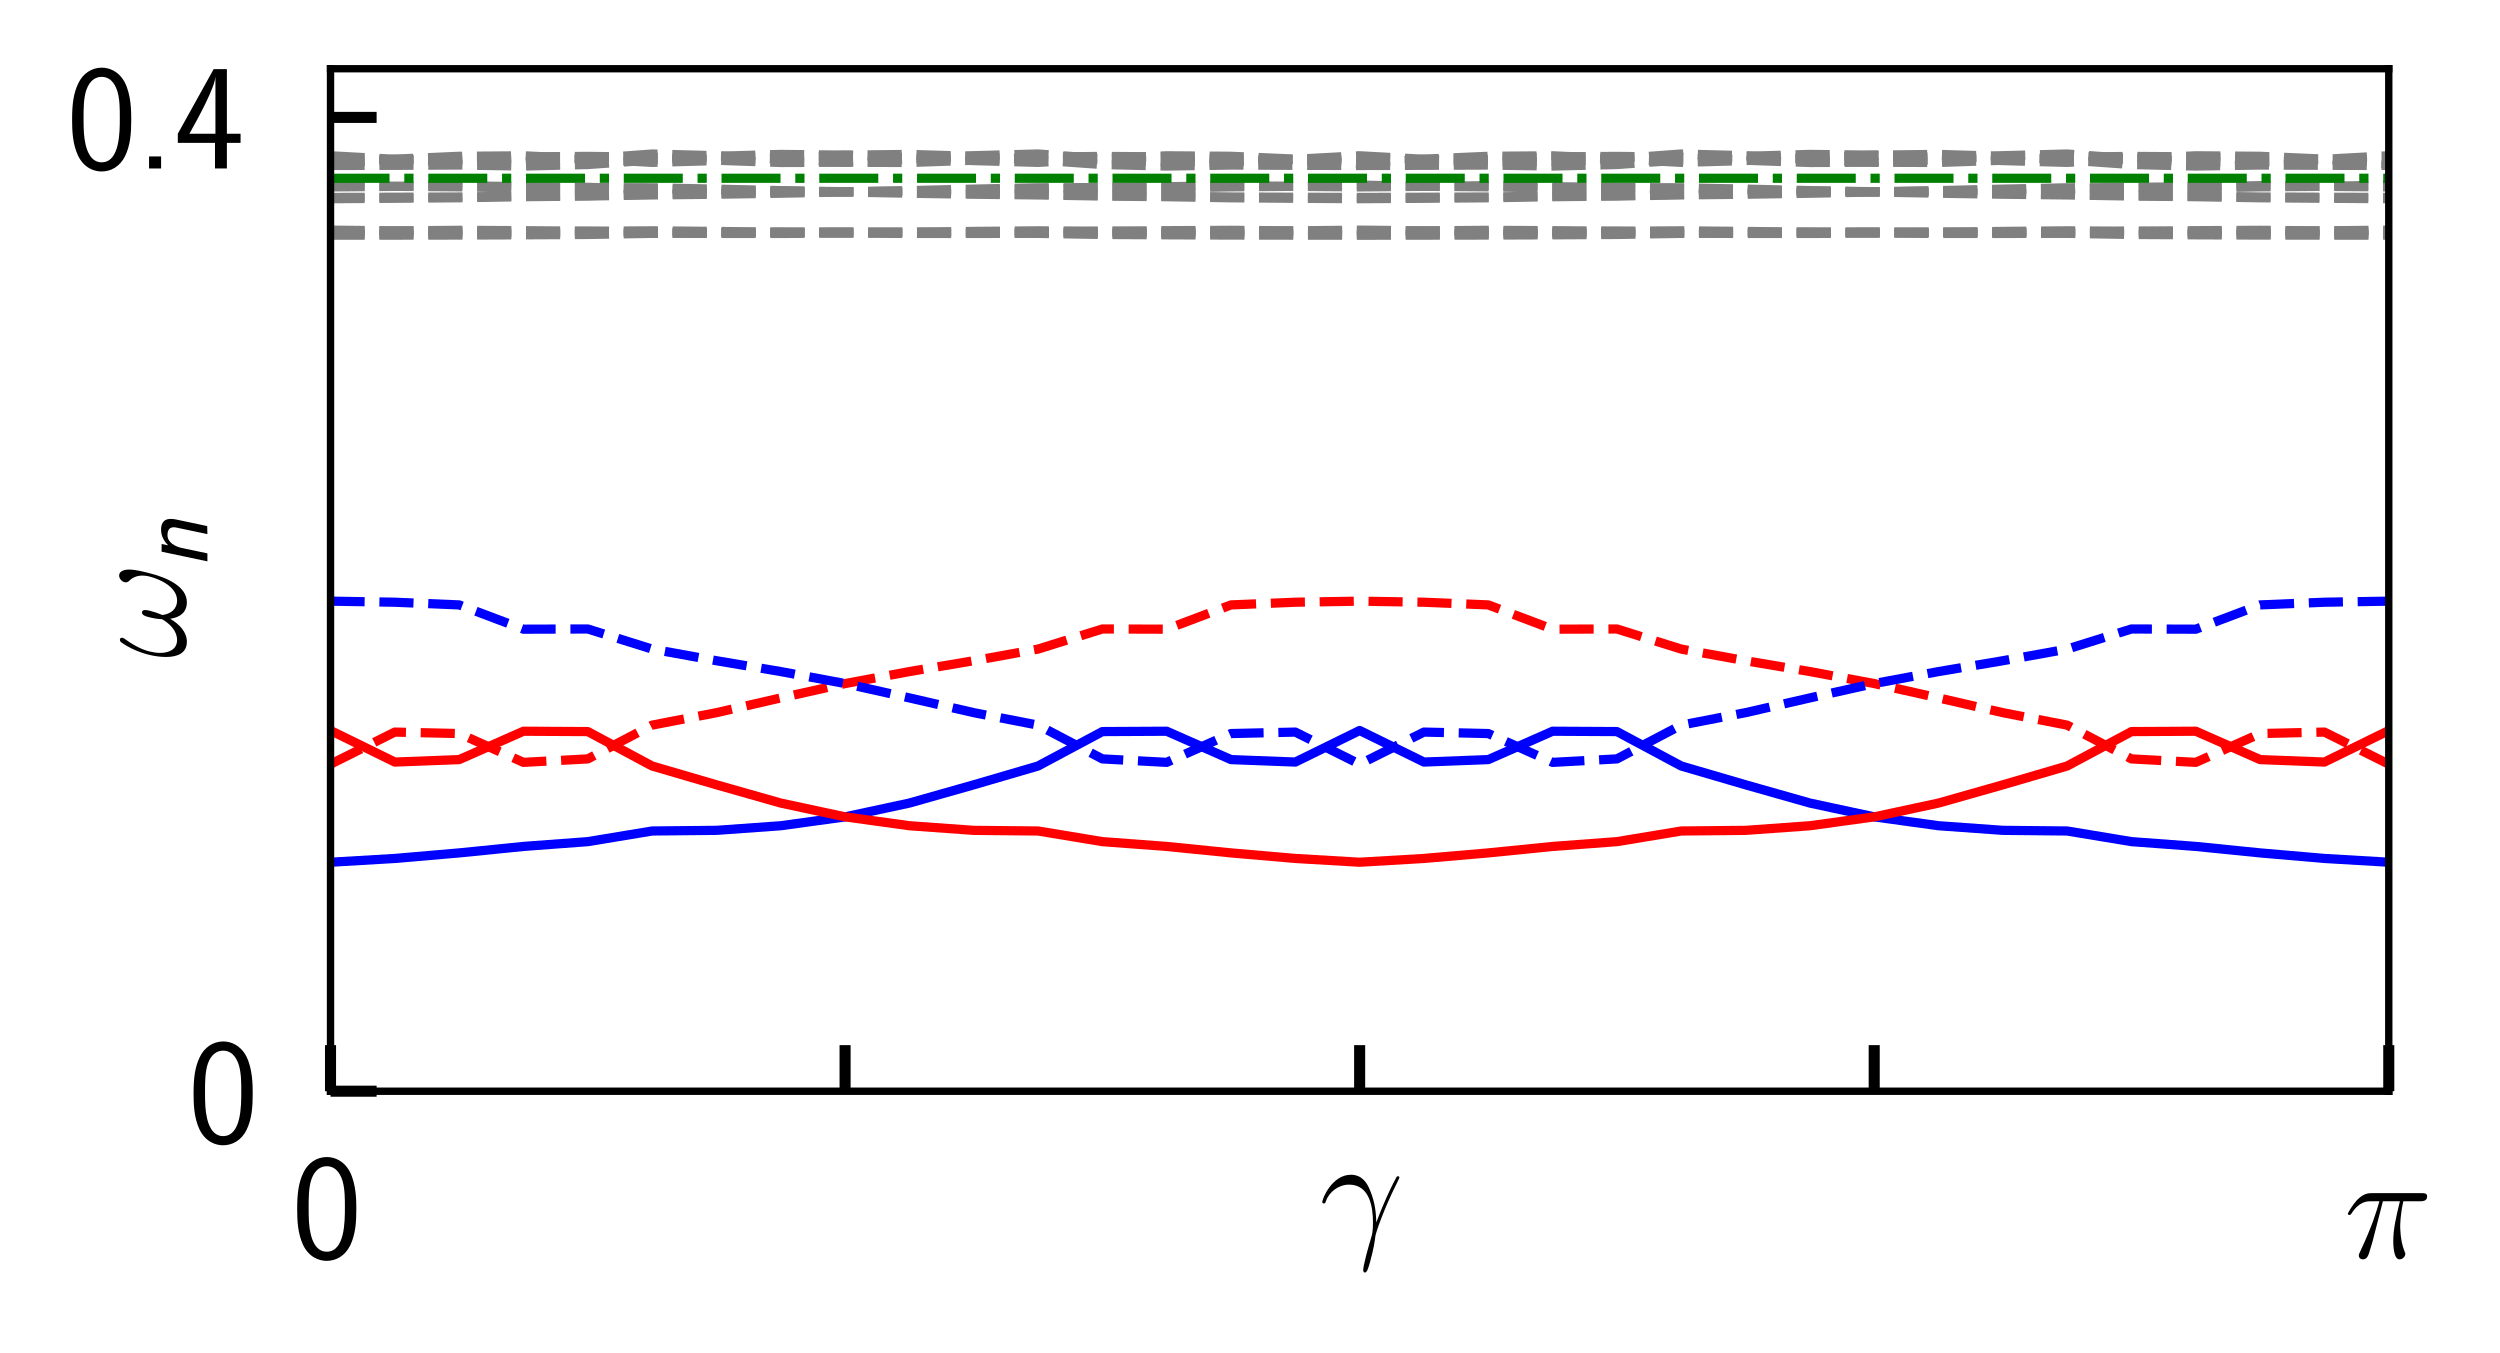 <?xml version="1.0" encoding="utf-8" standalone="no"?>
<!DOCTYPE svg PUBLIC "-//W3C//DTD SVG 1.1//EN"
  "http://www.w3.org/Graphics/SVG/1.1/DTD/svg11.dtd">
<svg xmlns:xlink="http://www.w3.org/1999/xlink" width="135.552pt" height="73.352pt" viewBox="0 0 135.552 73.352" xmlns="http://www.w3.org/2000/svg" version="1.1">
 <defs>
  <style type="text/css">*{stroke-linejoin: round; stroke-linecap: butt}</style>
 </defs>
 <g id="figure_1">
  <g id="patch_1">
   <path d="M 0 73.352 
L 135.552 73.352 
L 135.552 0 
L 0 0 
z
" style="fill: #ffffff"/>
  </g>
  <g id="axes_1">
   <g id="patch_2">
    <path d="M 17.921 59.167 
L 129.521 59.167 
L 129.521 3.727 
L 17.921 3.727 
z
" style="fill: #ffffff"/>
   </g>
   <g id="matplotlib.axis_1">
    <g id="xtick_1">
     <g id="line2d_1">
      <defs>
       <path id="m46b605a393" d="M 0 0 
L 0 -2.5 
" style="stroke: #000000; stroke-width: 0.6"/>
      </defs>
      <g>
       <use xlink:href="#m46b605a393" x="17.921" y="59.167" style="stroke: #000000; stroke-width: 0.6"/>
      </g>
     </g>
     <g id="text_1">
      <!-- 0 -->
      <g transform="translate(15.804 68.202) scale(0.08 -0.08)">
       <defs>
        <path id="LMSans17-Regular-30" d="M 2758 2075 
C 2758 2441 2752 3122 2490 3648 
C 2227 4153 1805 4288 1504 4288 
C 1069 4288 698 4031 506 3622 
C 301 3193 243 2749 243 2075 
C 243 1612 262 1046 493 551 
C 755 6 1197 -128 1498 -128 
C 1894 -128 2278 83 2496 525 
C 2720 988 2758 1496 2758 2075 
z
M 2272 2145 
C 2272 1547 2272 262 1498 262 
C 1011 262 864 821 819 1008 
C 742 1329 730 1637 730 2145 
C 730 2544 730 2994 851 3347 
C 998 3756 1254 3897 1498 3897 
C 1971 3897 2125 3423 2176 3257 
C 2272 2917 2272 2518 2272 2145 
z
" transform="scale(0.016)"/>
       </defs>
       <use xlink:href="#LMSans17-Regular-30" transform="scale(0.996)"/>
      </g>
     </g>
    </g>
    <g id="xtick_2">
     <g id="line2d_2">
      <g>
       <use xlink:href="#m46b605a393" x="45.821" y="59.167" style="stroke: #000000; stroke-width: 0.6"/>
      </g>
     </g>
    </g>
    <g id="xtick_3">
     <g id="line2d_3">
      <g>
       <use xlink:href="#m46b605a393" x="73.721" y="59.167" style="stroke: #000000; stroke-width: 0.6"/>
      </g>
     </g>
    </g>
    <g id="xtick_4">
     <g id="line2d_4">
      <g>
       <use xlink:href="#m46b605a393" x="101.621" y="59.167" style="stroke: #000000; stroke-width: 0.6"/>
      </g>
     </g>
    </g>
    <g id="xtick_5">
     <g id="line2d_5">
      <g>
       <use xlink:href="#m46b605a393" x="129.521" y="59.167" style="stroke: #000000; stroke-width: 0.6"/>
      </g>
     </g>
     <g id="text_2">
      <!-- $\pi$ -->
      <g transform="translate(127.089 68.202) scale(0.08 -0.08)">
       <defs>
        <path id="LMMathItalic12-Regular-19" d="M 3539 2611 
C 3539 2752 3418 2752 3302 2752 
L 1197 2752 
C 1050 2752 832 2752 538 2438 
C 371 2253 166 1914 166 1876 
C 166 1838 198 1825 237 1825 
C 282 1825 288 1844 320 1883 
C 653 2406 986 2406 1146 2406 
L 1510 2406 
C 1370 1927 1210 1372 685 255 
C 634 153 634 140 634 101 
C 634 -33 749 -64 806 -64 
C 992 -64 1043 101 1120 370 
C 1222 695 1222 708 1286 963 
L 1658 2406 
L 2381 2406 
C 2208 1691 2099 1225 2099 714 
C 2099 625 2099 -64 2362 -64 
C 2496 -64 2611 57 2611 165 
C 2611 197 2611 210 2566 306 
C 2394 746 2394 1295 2394 1340 
C 2394 1378 2394 1831 2528 2406 
L 3245 2406 
C 3328 2406 3539 2406 3539 2611 
z
" transform="scale(0.016)"/>
       </defs>
       <use xlink:href="#LMMathItalic12-Regular-19" transform="scale(0.996)"/>
      </g>
     </g>
    </g>
    <g id="text_3">
     <!-- $\gamma$ -->
     <g transform="translate(71.54 67.286) scale(0.08 -0.08)">
      <defs>
       <path id="LMMathItalic12-Regular-d" d="M 3405 2701 
C 3405 2701 3398 2752 3341 2752 
C 3341 2752 3296 2752 3283 2726 
C 3270 2714 3046 2282 2854 1850 
C 2758 1634 2630 1348 2419 789 
C 2406 1100 2394 1589 2150 2161 
C 2022 2479 1805 2816 1338 2816 
C 550 2816 122 1818 122 1653 
C 122 1596 166 1596 186 1596 
C 243 1596 243 1609 275 1691 
C 410 2085 819 2396 1261 2396 
C 2150 2396 2278 1412 2278 783 
C 2278 383 2234 249 2195 122 
C 2074 -271 1862 -1059 1862 -1237 
C 1862 -1287 1882 -1344 1933 -1344 
C 2029 -1344 2086 -1135 2157 -881 
C 2310 -322 2349 -43 2381 211 
C 2400 364 2765 1412 3270 2409 
C 3315 2510 3405 2682 3405 2701 
z
" transform="scale(0.016)"/>
      </defs>
      <use xlink:href="#LMMathItalic12-Regular-d" transform="scale(0.996)"/>
     </g>
    </g>
   </g>
   <g id="matplotlib.axis_2">
    <g id="ytick_1">
     <g id="line2d_6">
      <defs>
       <path id="m7aeca5a96f" d="M 0 0 
L 2.5 0 
" style="stroke: #000000; stroke-width: 0.6"/>
      </defs>
      <g>
       <use xlink:href="#m7aeca5a96f" x="17.921" y="59.167" style="stroke: #000000; stroke-width: 0.6"/>
      </g>
     </g>
     <g id="text_4">
      <!-- 0 -->
      <g transform="translate(10.186 61.935) scale(0.08 -0.08)">
       <use xlink:href="#LMSans17-Regular-30" transform="scale(0.996)"/>
      </g>
     </g>
    </g>
    <g id="ytick_2">
     <g id="line2d_7">
      <g>
       <use xlink:href="#m7aeca5a96f" x="17.921" y="6.367" style="stroke: #000000; stroke-width: 0.6"/>
      </g>
     </g>
     <g id="text_5">
      <!-- 0.4 -->
      <g transform="translate(3.6 9.135) scale(0.08 -0.08)">
       <defs>
        <path id="LMSans17-Regular-2e" d="M 1088 0 
L 1088 512 
L 576 512 
L 576 0 
L 1088 0 
z
" transform="scale(0.016)"/>
        <path id="LMSans17-Regular-34" d="M 2835 1088 
L 2835 1478 
L 2253 1478 
L 2253 4224 
L 1690 4224 
L 166 1478 
L 166 1088 
L 1747 1088 
L 1747 0 
L 2253 0 
L 2253 1088 
L 2835 1088 
z
M 1766 1478 
L 659 1478 
C 1030 2138 1760 3472 1766 3926 
L 1766 1478 
z
" transform="scale(0.016)"/>
       </defs>
       <use xlink:href="#LMSans17-Regular-30" transform="scale(0.996)"/>
       <use xlink:href="#LMSans17-Regular-2e" transform="translate(46.844 0) scale(0.996)"/>
       <use xlink:href="#LMSans17-Regular-34" transform="translate(72.869 0) scale(0.996)"/>
      </g>
     </g>
    </g>
    <g id="text_6">
     <!-- $\omega_n$ -->
     <g transform="translate(10.05 35.72) rotate(-90) scale(0.08 -0.08)">
      <defs>
       <path id="LMMathItalic12-Regular-21" d="M 3642 1533 
C 3712 1807 3795 2133 3795 2394 
C 3795 2548 3763 2682 3680 2765 
C 3642 2797 3590 2816 3539 2816 
C 3469 2816 3398 2784 3341 2726 
C 3283 2669 3251 2599 3251 2535 
C 3251 2484 3270 2433 3309 2394 
C 3462 2254 3539 2050 3539 1820 
C 3539 1737 3526 1647 3507 1558 
C 3360 964 3002 352 2483 352 
C 2112 352 1907 620 1862 977 
C 1939 1156 2003 1347 2048 1533 
C 2061 1590 2074 1654 2074 1711 
C 2074 1788 2048 1845 1971 1845 
C 1856 1845 1805 1692 1773 1558 
C 1722 1367 1690 1175 1683 990 
C 1472 626 1165 352 800 352 
C 416 352 250 671 250 1073 
C 250 1220 275 1373 314 1533 
C 410 1916 627 2279 877 2624 
C 890 2650 896 2669 896 2694 
C 896 2726 883 2758 851 2777 
C 832 2784 806 2784 806 2784 
C 768 2784 730 2765 704 2733 
C 442 2362 275 1960 173 1558 
C 109 1303 77 1047 77 818 
C 77 320 250 -64 723 -64 
C 1133 -64 1459 236 1702 645 
C 1760 230 1971 -64 2406 -64 
C 3066 -64 3450 760 3642 1533 
z
" transform="scale(0.016)"/>
       <path id="LMSans17-Oblique-6e" d="M 2618 12 
L 3014 1881 
C 3098 2284 3117 2816 2394 2816 
C 1984 2816 1670 2604 1446 2387 
L 1530 2783 
L 1062 2783 
L 474 0 
L 960 0 
L 1286 1556 
C 1376 1962 1626 2425 2061 2425 
C 2624 2425 2566 2045 2515 1827 
L 2131 0 
L 2618 12 
z
" transform="scale(0.016)"/>
      </defs>
      <use xlink:href="#LMMathItalic12-Regular-21" transform="scale(0.996)"/>
      <use xlink:href="#LMSans17-Oblique-6e" transform="translate(60.744 -14.944) scale(0.697)"/>
     </g>
    </g>
   </g>
   <g id="line2d_8">
    <path d="M 17.921 71.584 
L 21.408 71.789 
L 24.896 72.09 
L 28.383 72.44 
L 31.871 72.701 
L 35.358 73.278 
L 38.846 73.312 
L 42.333 73.563 
L 45.821 74.044 
L 47.255 74.352 
M 100.186 74.352 
L 101.621 74.044 
L 105.108 73.563 
L 108.596 73.312 
L 112.083 73.278 
L 115.571 72.701 
L 119.058 72.44 
L 122.546 72.09 
L 126.033 71.789 
L 129.521 71.584 
" clip-path="url(#p85c37f3168)" style="fill: none; stroke-dasharray: 1.85,0.8; stroke-dashoffset: 0; stroke: #808080; stroke-width: 0.5"/>
   </g>
   <g id="line2d_9">
    <path d="M 17.921 46.751 
L 21.408 46.546 
L 24.896 46.245 
L 28.383 45.894 
L 31.871 45.634 
L 35.358 45.057 
L 38.846 45.022 
L 42.333 44.772 
L 45.821 44.291 
L 49.308 43.542 
L 52.796 42.553 
L 56.283 41.533 
L 59.771 39.667 
L 63.258 39.648 
L 66.746 41.186 
L 70.233 41.319 
L 73.721 39.608 
L 77.208 41.319 
L 80.696 41.186 
L 84.183 39.648 
L 87.671 39.667 
L 91.158 41.533 
L 94.646 42.553 
L 98.133 43.542 
L 101.621 44.291 
L 105.108 44.772 
L 108.596 45.022 
L 112.083 45.057 
L 115.571 45.634 
L 119.058 45.894 
L 122.546 46.245 
L 126.033 46.546 
L 129.521 46.751 
" clip-path="url(#p85c37f3168)" style="fill: none; stroke: #0000ff; stroke-width: 0.5; stroke-linecap: square"/>
   </g>
   <g id="line2d_10">
    <path d="M 17.921 41.434 
L 21.408 39.694 
L 24.896 39.774 
L 28.383 41.336 
L 31.871 41.148 
L 35.358 39.317 
L 38.846 38.642 
L 42.333 37.841 
L 45.821 37.063 
L 49.308 36.413 
L 52.796 35.825 
L 56.283 35.194 
L 59.771 34.104 
L 63.258 34.115 
L 66.746 32.799 
L 70.233 32.653 
L 73.721 32.595 
L 77.208 32.653 
L 80.696 32.799 
L 84.183 34.115 
L 87.671 34.104 
L 91.158 35.194 
L 94.646 35.825 
L 98.133 36.413 
L 101.621 37.063 
L 105.108 37.841 
L 108.596 38.642 
L 112.083 39.317 
L 115.571 41.148 
L 119.058 41.336 
L 122.546 39.774 
L 126.033 39.694 
L 129.521 41.434 
" clip-path="url(#p85c37f3168)" style="fill: none; stroke-dasharray: 1.85,0.8; stroke-dashoffset: 0; stroke: #ff0000; stroke-width: 0.5"/>
   </g>
   <g id="line2d_11">
    <path clip-path="url(#p85c37f3168)" style="fill: none; stroke-dasharray: 1.85,0.8; stroke-dashoffset: 0; stroke: #808080; stroke-width: 0.5"/>
   </g>
   <g id="line2d_12">
    <path d="M 44.385 74.352 
L 45.821 74.044 
L 49.308 73.562 
L 52.796 73.312 
L 56.283 73.278 
L 59.771 72.7 
L 63.258 72.44 
L 66.746 72.09 
L 70.233 71.789 
L 73.721 71.584 
L 77.208 71.789 
L 80.696 72.09 
L 84.183 72.44 
L 87.671 72.7 
L 91.158 73.278 
L 94.646 73.312 
L 98.133 73.562 
L 101.621 74.044 
L 103.056 74.352 
" clip-path="url(#p85c37f3168)" style="fill: none; stroke-dasharray: 1.85,0.8; stroke-dashoffset: 0; stroke: #808080; stroke-width: 0.5"/>
   </g>
   <g id="line2d_13">
    <path d="M 17.921 39.609 
L 21.408 41.319 
L 24.896 41.186 
L 28.383 39.648 
L 31.871 39.667 
L 35.358 41.533 
L 38.846 42.553 
L 42.333 43.543 
L 45.821 44.291 
L 49.308 44.772 
L 52.796 45.023 
L 56.283 45.057 
L 59.771 45.634 
L 63.258 45.895 
L 66.746 46.245 
L 70.233 46.546 
L 73.721 46.751 
L 77.208 46.546 
L 80.696 46.245 
L 84.183 45.895 
L 87.671 45.634 
L 91.158 45.057 
L 94.646 45.023 
L 98.133 44.772 
L 101.621 44.291 
L 105.108 43.543 
L 108.596 42.553 
L 112.083 41.533 
L 115.571 39.667 
L 119.058 39.648 
L 122.546 41.186 
L 126.033 41.319 
L 129.521 39.609 
" clip-path="url(#p85c37f3168)" style="fill: none; stroke: #ff0000; stroke-width: 0.5; stroke-linecap: square"/>
   </g>
   <g id="line2d_14">
    <path d="M 17.921 32.595 
L 21.408 32.653 
L 24.896 32.799 
L 28.383 34.115 
L 31.871 34.104 
L 35.358 35.194 
L 38.846 35.825 
L 42.333 36.413 
L 45.821 37.062 
L 49.308 37.841 
L 52.796 38.641 
L 56.283 39.317 
L 59.771 41.148 
L 63.258 41.336 
L 66.746 39.774 
L 70.233 39.694 
L 73.721 41.434 
L 77.208 39.694 
L 80.696 39.774 
L 84.183 41.336 
L 87.671 41.148 
L 91.158 39.317 
L 94.646 38.641 
L 98.133 37.841 
L 101.621 37.062 
L 105.108 36.413 
L 108.596 35.825 
L 112.083 35.194 
L 115.571 34.104 
L 119.058 34.115 
L 122.546 32.799 
L 126.033 32.653 
L 129.521 32.595 
" clip-path="url(#p85c37f3168)" style="fill: none; stroke-dasharray: 1.85,0.8; stroke-dashoffset: 0; stroke: #0000ff; stroke-width: 0.5"/>
   </g>
   <g id="line2d_15">
    <path clip-path="url(#p85c37f3168)" style="fill: none; stroke-dasharray: 1.85,0.8; stroke-dashoffset: 0; stroke: #808080; stroke-width: 0.5"/>
   </g>
   <g id="line2d_16">
    <path d="M 17.921 12.754 
L 21.408 12.751 
L 24.896 12.746 
L 28.383 12.732 
L 31.871 12.713 
L 35.358 12.653 
L 38.846 12.615 
L 42.333 12.59 
L 45.821 12.583 
L 49.308 12.591 
L 52.796 12.603 
L 56.283 12.6 
L 59.771 12.536 
L 63.258 12.507 
L 66.746 12.487 
L 70.233 12.518 
L 73.721 12.568 
L 77.208 12.518 
L 80.696 12.487 
L 84.183 12.507 
L 87.671 12.536 
L 91.158 12.6 
L 94.646 12.603 
L 98.133 12.591 
L 101.621 12.583 
L 105.108 12.59 
L 108.596 12.615 
L 112.083 12.653 
L 115.571 12.713 
L 119.058 12.732 
L 122.546 12.746 
L 126.033 12.751 
L 129.521 12.754 
" clip-path="url(#p85c37f3168)" style="fill: none; stroke-dasharray: 1.85,0.8; stroke-dashoffset: 0; stroke: #808080; stroke-width: 0.5"/>
   </g>
   <g id="line2d_17">
    <path d="M 17.921 12.698 
L 21.408 12.694 
L 24.896 12.688 
L 28.383 12.666 
L 31.871 12.655 
L 35.358 12.646 
L 38.846 12.659 
L 42.333 12.66 
L 45.821 12.636 
L 49.308 12.593 
L 52.796 12.547 
L 56.283 12.515 
L 59.771 12.538 
L 63.258 12.57 
L 66.746 12.549 
L 70.233 12.516 
L 73.721 12.477 
L 77.208 12.516 
L 80.696 12.549 
L 84.183 12.57 
L 87.671 12.538 
L 91.158 12.515 
L 94.646 12.547 
L 98.133 12.593 
L 101.621 12.636 
L 105.108 12.66 
L 108.596 12.659 
L 112.083 12.646 
L 115.571 12.655 
L 119.058 12.666 
L 122.546 12.688 
L 126.033 12.694 
L 129.521 12.698 
" clip-path="url(#p85c37f3168)" style="fill: none; stroke-dasharray: 1.85,0.8; stroke-dashoffset: 0; stroke: #808080; stroke-width: 0.5"/>
   </g>
   <g id="line2d_18">
    <path d="M 17.921 12.568 
L 21.408 12.518 
L 24.896 12.487 
L 28.383 12.507 
L 31.871 12.536 
L 35.358 12.6 
L 38.846 12.603 
L 42.333 12.591 
L 45.821 12.583 
L 49.308 12.59 
L 52.796 12.615 
L 56.283 12.654 
L 59.771 12.713 
L 63.258 12.732 
L 66.746 12.746 
L 70.233 12.751 
L 73.721 12.755 
L 77.208 12.751 
L 80.696 12.746 
L 84.183 12.732 
L 87.671 12.713 
L 91.158 12.654 
L 94.646 12.615 
L 98.133 12.59 
L 101.621 12.583 
L 105.108 12.591 
L 108.596 12.603 
L 112.083 12.6 
L 115.571 12.536 
L 119.058 12.507 
L 122.546 12.487 
L 126.033 12.518 
L 129.521 12.568 
" clip-path="url(#p85c37f3168)" style="fill: none; stroke-dasharray: 1.85,0.8; stroke-dashoffset: 0; stroke: #808080; stroke-width: 0.5"/>
   </g>
   <g id="line2d_19">
    <path d="M 17.921 12.477 
L 21.408 12.516 
L 24.896 12.549 
L 28.383 12.57 
L 31.871 12.538 
L 35.358 12.515 
L 38.846 12.547 
L 42.333 12.593 
L 45.821 12.637 
L 49.308 12.66 
L 52.796 12.66 
L 56.283 12.647 
L 59.771 12.655 
L 63.258 12.667 
L 66.746 12.689 
L 70.233 12.694 
L 73.721 12.699 
L 77.208 12.694 
L 80.696 12.689 
L 84.183 12.667 
L 87.671 12.655 
L 91.158 12.647 
L 94.646 12.66 
L 98.133 12.66 
L 101.621 12.637 
L 105.108 12.593 
L 108.596 12.547 
L 112.083 12.515 
L 115.571 12.538 
L 119.058 12.57 
L 122.546 12.549 
L 126.033 12.516 
L 129.521 12.477 
" clip-path="url(#p85c37f3168)" style="fill: none; stroke-dasharray: 1.85,0.8; stroke-dashoffset: 0; stroke: #808080; stroke-width: 0.5"/>
   </g>
   <g id="line2d_20">
    <path d="M 17.921 10.704 
L 21.408 10.693 
L 24.896 10.68 
L 28.383 10.633 
L 31.871 10.607 
L 35.358 10.532 
L 38.846 10.481 
L 42.333 10.433 
L 45.821 10.392 
L 49.308 10.353 
L 52.796 10.311 
L 56.283 10.256 
L 59.771 10.157 
L 63.258 10.124 
L 66.746 10.067 
L 70.233 10.105 
L 73.721 10.135 
L 77.208 10.105 
L 80.696 10.067 
L 84.183 10.124 
L 87.671 10.157 
L 91.158 10.256 
L 94.646 10.311 
L 98.133 10.353 
L 101.621 10.392 
L 105.108 10.433 
L 108.596 10.481 
L 112.083 10.532 
L 115.571 10.607 
L 119.058 10.633 
L 122.546 10.68 
L 126.033 10.693 
L 129.521 10.704 
" clip-path="url(#p85c37f3168)" style="fill: none; stroke-dasharray: 1.85,0.8; stroke-dashoffset: 0; stroke: #808080; stroke-width: 0.5"/>
   </g>
   <g id="line2d_21">
    <path d="M 17.921 10.774 
L 21.408 10.751 
L 24.896 10.724 
L 28.383 10.666 
L 31.871 10.63 
L 35.358 10.57 
L 38.846 10.532 
L 42.333 10.477 
L 45.821 10.41 
L 49.308 10.335 
L 52.796 10.253 
L 56.283 10.182 
L 59.771 10.174 
L 63.258 10.195 
L 66.746 10.131 
L 70.233 10.103 
L 73.721 10.037 
L 77.208 10.103 
L 80.696 10.131 
L 84.183 10.195 
L 87.671 10.174 
L 91.158 10.182 
L 94.646 10.253 
L 98.133 10.335 
L 101.621 10.41 
L 105.108 10.477 
L 108.596 10.532 
L 112.083 10.57 
L 115.571 10.63 
L 119.058 10.666 
L 122.546 10.724 
L 126.033 10.751 
L 129.521 10.774 
" clip-path="url(#p85c37f3168)" style="fill: none; stroke-dasharray: 1.85,0.8; stroke-dashoffset: 0; stroke: #808080; stroke-width: 0.5"/>
   </g>
   <g id="line2d_22">
    <path d="M 17.921 10.135 
L 21.408 10.106 
L 24.896 10.067 
L 28.383 10.124 
L 31.871 10.157 
L 35.358 10.256 
L 38.846 10.311 
L 42.333 10.354 
L 45.821 10.392 
L 49.308 10.434 
L 52.796 10.481 
L 56.283 10.533 
L 59.771 10.607 
L 63.258 10.633 
L 66.746 10.68 
L 70.233 10.694 
L 73.721 10.705 
L 77.208 10.694 
L 80.696 10.68 
L 84.183 10.633 
L 87.671 10.607 
L 91.158 10.533 
L 94.646 10.481 
L 98.133 10.434 
L 101.621 10.392 
L 105.108 10.354 
L 108.596 10.311 
L 112.083 10.256 
L 115.571 10.157 
L 119.058 10.124 
L 122.546 10.067 
L 126.033 10.106 
L 129.521 10.135 
" clip-path="url(#p85c37f3168)" style="fill: none; stroke-dasharray: 1.85,0.8; stroke-dashoffset: 0; stroke: #808080; stroke-width: 0.5"/>
   </g>
   <g id="line2d_23">
    <path d="M 17.921 10.037 
L 21.408 10.104 
L 24.896 10.131 
L 28.383 10.195 
L 31.871 10.174 
L 35.358 10.182 
L 38.846 10.254 
L 42.333 10.335 
L 45.821 10.411 
L 49.308 10.478 
L 52.796 10.532 
L 56.283 10.57 
L 59.771 10.63 
L 63.258 10.666 
L 66.746 10.725 
L 70.233 10.752 
L 73.721 10.774 
L 77.208 10.752 
L 80.696 10.725 
L 84.183 10.666 
L 87.671 10.63 
L 91.158 10.57 
L 94.646 10.532 
L 98.133 10.478 
L 101.621 10.411 
L 105.108 10.335 
L 108.596 10.254 
L 112.083 10.182 
L 115.571 10.174 
L 119.058 10.195 
L 122.546 10.131 
L 126.033 10.104 
L 129.521 10.037 
" clip-path="url(#p85c37f3168)" style="fill: none; stroke-dasharray: 1.85,0.8; stroke-dashoffset: 0; stroke: #808080; stroke-width: 0.5"/>
   </g>
   <g id="line2d_24">
    <path clip-path="url(#p85c37f3168)" style="fill: none; stroke-dasharray: 1.85,0.8; stroke-dashoffset: 0; stroke: #808080; stroke-width: 0.5"/>
   </g>
   <g id="line2d_25">
    <path clip-path="url(#p85c37f3168)" style="fill: none; stroke-dasharray: 1.85,0.8; stroke-dashoffset: 0; stroke: #808080; stroke-width: 0.5"/>
   </g>
   <g id="line2d_26">
    <path clip-path="url(#p85c37f3168)" style="fill: none; stroke-dasharray: 1.85,0.8; stroke-dashoffset: 0; stroke: #808080; stroke-width: 0.5"/>
   </g>
   <g id="line2d_27">
    <path clip-path="url(#p85c37f3168)" style="fill: none; stroke-dasharray: 1.85,0.8; stroke-dashoffset: 0; stroke: #808080; stroke-width: 0.5"/>
   </g>
   <g id="line2d_28">
    <path d="M 17.921 8.973 
L 21.408 8.964 
L 24.896 8.949 
L 28.383 9.004 
L 31.871 8.921 
L 35.358 8.675 
L 38.846 8.475 
L 42.333 8.372 
L 45.821 8.411 
L 49.308 8.547 
L 52.796 8.708 
L 56.283 8.805 
L 59.771 8.608 
L 63.258 8.447 
L 66.746 8.473 
L 70.233 8.627 
L 73.721 8.885 
L 77.208 8.627 
L 80.696 8.473 
L 84.183 8.447 
L 87.671 8.608 
L 91.158 8.805 
L 94.646 8.708 
L 98.133 8.547 
L 101.621 8.411 
L 105.108 8.372 
L 108.596 8.475 
L 112.083 8.675 
L 115.571 8.921 
L 119.058 9.004 
L 122.546 8.949 
L 126.033 8.964 
L 129.521 8.973 
" clip-path="url(#p85c37f3168)" style="fill: none; stroke-dasharray: 1.85,0.8; stroke-dashoffset: 0; stroke: #808080; stroke-width: 0.5"/>
   </g>
   <g id="line2d_29">
    <path d="M 17.921 8.885 
L 21.408 8.627 
L 24.896 8.474 
L 28.383 8.447 
L 31.871 8.609 
L 35.358 8.805 
L 38.846 8.708 
L 42.333 8.548 
L 45.821 8.412 
L 49.308 8.372 
L 52.796 8.476 
L 56.283 8.675 
L 59.771 8.921 
L 63.258 9.004 
L 66.746 8.95 
L 70.233 8.964 
L 73.721 8.974 
L 77.208 8.964 
L 80.696 8.95 
L 84.183 9.004 
L 87.671 8.921 
L 91.158 8.675 
L 94.646 8.476 
L 98.133 8.372 
L 101.621 8.412 
L 105.108 8.548 
L 108.596 8.708 
L 112.083 8.805 
L 115.571 8.609 
L 119.058 8.447 
L 122.546 8.474 
L 126.033 8.627 
L 129.521 8.885 
" clip-path="url(#p85c37f3168)" style="fill: none; stroke-dasharray: 1.85,0.8; stroke-dashoffset: 0; stroke: #808080; stroke-width: 0.5"/>
   </g>
   <g id="line2d_30">
    <path d="M 17.921 8.682 
L 21.408 8.667 
L 24.896 8.648 
L 28.383 8.505 
L 31.871 8.479 
L 35.358 8.522 
L 38.846 8.688 
L 42.333 8.811 
L 45.821 8.798 
L 49.308 8.643 
L 52.796 8.442 
L 56.283 8.349 
L 59.771 8.608 
L 63.258 8.778 
L 66.746 8.793 
L 70.233 8.636 
L 73.721 8.446 
L 77.208 8.636 
L 80.696 8.793 
L 84.183 8.778 
L 87.671 8.608 
L 91.158 8.349 
L 94.646 8.442 
L 98.133 8.643 
L 101.621 8.798 
L 105.108 8.811 
L 108.596 8.688 
L 112.083 8.522 
L 115.571 8.479 
L 119.058 8.505 
L 122.546 8.648 
L 126.033 8.667 
L 129.521 8.682 
" clip-path="url(#p85c37f3168)" style="fill: none; stroke-dasharray: 1.85,0.8; stroke-dashoffset: 0; stroke: #808080; stroke-width: 0.5"/>
   </g>
   <g id="line2d_31">
    <path d="M 17.921 8.446 
L 21.408 8.636 
L 24.896 8.794 
L 28.383 8.778 
L 31.871 8.609 
L 35.358 8.35 
L 38.846 8.442 
L 42.333 8.643 
L 45.821 8.798 
L 49.308 8.811 
L 52.796 8.689 
L 56.283 8.522 
L 59.771 8.479 
L 63.258 8.505 
L 66.746 8.648 
L 70.233 8.667 
L 73.721 8.683 
L 77.208 8.667 
L 80.696 8.648 
L 84.183 8.505 
L 87.671 8.479 
L 91.158 8.522 
L 94.646 8.689 
L 98.133 8.811 
L 101.621 8.798 
L 105.108 8.643 
L 108.596 8.442 
L 112.083 8.35 
L 115.571 8.609 
L 119.058 8.778 
L 122.546 8.794 
L 126.033 8.636 
L 129.521 8.446 
" clip-path="url(#p85c37f3168)" style="fill: none; stroke-dasharray: 1.85,0.8; stroke-dashoffset: 0; stroke: #808080; stroke-width: 0.5"/>
   </g>
   <g id="line2d_32">
    <path clip-path="url(#p85c37f3168)" style="fill: none; stroke-dasharray: 1.85,0.8; stroke-dashoffset: 0; stroke: #808080; stroke-width: 0.5"/>
   </g>
   <g id="line2d_33">
    <path clip-path="url(#p85c37f3168)" style="fill: none; stroke-dasharray: 1.85,0.8; stroke-dashoffset: 0; stroke: #808080; stroke-width: 0.5"/>
   </g>
   <g id="line2d_34">
    <path clip-path="url(#p85c37f3168)" style="fill: none; stroke-dasharray: 1.85,0.8; stroke-dashoffset: 0; stroke: #808080; stroke-width: 0.5"/>
   </g>
   <g id="line2d_35">
    <path clip-path="url(#p85c37f3168)" style="fill: none; stroke-dasharray: 1.85,0.8; stroke-dashoffset: 0; stroke: #808080; stroke-width: 0.5"/>
   </g>
   <g id="line2d_36">
    <path clip-path="url(#p85c37f3168)" style="fill: none; stroke-dasharray: 1.85,0.8; stroke-dashoffset: 0; stroke: #808080; stroke-width: 0.5"/>
   </g>
   <g id="line2d_37">
    <path clip-path="url(#p85c37f3168)" style="fill: none; stroke-dasharray: 1.85,0.8; stroke-dashoffset: 0; stroke: #808080; stroke-width: 0.5"/>
   </g>
   <g id="line2d_38">
    <path clip-path="url(#p85c37f3168)" style="fill: none; stroke-dasharray: 1.85,0.8; stroke-dashoffset: 0; stroke: #808080; stroke-width: 0.5"/>
   </g>
   <g id="line2d_39">
    <path clip-path="url(#p85c37f3168)" style="fill: none; stroke-dasharray: 1.85,0.8; stroke-dashoffset: 0; stroke: #808080; stroke-width: 0.5"/>
   </g>
   <g id="line2d_40">
    <path d="M 17.921 2.931 
L 21.408 2.927 
L 24.896 2.914 
L 28.383 2.953 
L 31.871 2.926 
L 35.358 2.904 
L 38.846 2.907 
L 42.333 2.922 
L 45.821 2.94 
L 49.308 2.94 
L 52.796 2.906 
L 56.283 2.868 
L 59.771 2.853 
L 63.258 2.851 
L 66.746 2.87 
L 70.233 2.871 
L 73.721 2.873 
L 77.208 2.871 
L 80.696 2.87 
L 84.183 2.851 
L 87.671 2.853 
L 91.158 2.868 
L 94.646 2.906 
L 98.133 2.94 
L 101.621 2.94 
L 105.108 2.922 
L 108.596 2.907 
L 112.083 2.904 
L 115.571 2.926 
L 119.058 2.953 
L 122.546 2.914 
L 126.033 2.927 
L 129.521 2.931 
" clip-path="url(#p85c37f3168)" style="fill: none; stroke-dasharray: 1.85,0.8; stroke-dashoffset: 0; stroke: #808080; stroke-width: 0.5"/>
   </g>
   <g id="line2d_41">
    <path d="M 17.921 2.911 
L 21.408 2.941 
L 24.896 2.959 
L 28.383 2.91 
L 31.871 2.924 
L 35.358 2.926 
L 38.846 2.916 
L 42.333 2.915 
L 45.821 2.903 
L 49.308 2.898 
L 52.796 2.912 
L 56.283 2.918 
L 59.771 2.9 
L 63.258 2.897 
L 66.746 2.883 
L 70.233 2.883 
L 73.721 2.882 
L 77.208 2.883 
L 80.696 2.883 
L 84.183 2.897 
L 87.671 2.9 
L 91.158 2.918 
L 94.646 2.912 
L 98.133 2.898 
L 101.621 2.903 
L 105.108 2.915 
L 108.596 2.916 
L 112.083 2.926 
L 115.571 2.924 
L 119.058 2.91 
L 122.546 2.959 
L 126.033 2.941 
L 129.521 2.911 
" clip-path="url(#p85c37f3168)" style="fill: none; stroke-dasharray: 1.85,0.8; stroke-dashoffset: 0; stroke: #808080; stroke-width: 0.5"/>
   </g>
   <g id="line2d_42">
    <path d="M 17.921 2.882 
L 21.408 2.882 
L 24.896 2.882 
L 28.383 2.897 
L 31.871 2.9 
L 35.358 2.917 
L 38.846 2.912 
L 42.333 2.898 
L 45.821 2.903 
L 49.308 2.914 
L 52.796 2.916 
L 56.283 2.926 
L 59.771 2.924 
L 63.258 2.91 
L 66.746 2.959 
L 70.233 2.941 
L 73.721 2.911 
L 77.208 2.941 
L 80.696 2.959 
L 84.183 2.91 
L 87.671 2.924 
L 91.158 2.926 
L 94.646 2.916 
L 98.133 2.914 
L 101.621 2.903 
L 105.108 2.898 
L 108.596 2.912 
L 112.083 2.917 
L 115.571 2.9 
L 119.058 2.897 
L 122.546 2.882 
L 126.033 2.882 
L 129.521 2.882 
" clip-path="url(#p85c37f3168)" style="fill: none; stroke-dasharray: 1.85,0.8; stroke-dashoffset: 0; stroke: #808080; stroke-width: 0.5"/>
   </g>
   <g id="line2d_43">
    <path d="M 17.921 2.873 
L 21.408 2.871 
L 24.896 2.869 
L 28.383 2.85 
L 31.871 2.853 
L 35.358 2.868 
L 38.846 2.906 
L 42.333 2.94 
L 45.821 2.94 
L 49.308 2.922 
L 52.796 2.907 
L 56.283 2.903 
L 59.771 2.926 
L 63.258 2.953 
L 66.746 2.914 
L 70.233 2.927 
L 73.721 2.931 
L 77.208 2.927 
L 80.696 2.914 
L 84.183 2.953 
L 87.671 2.926 
L 91.158 2.903 
L 94.646 2.907 
L 98.133 2.922 
L 101.621 2.94 
L 105.108 2.94 
L 108.596 2.906 
L 112.083 2.868 
L 115.571 2.853 
L 119.058 2.85 
L 122.546 2.869 
L 126.033 2.871 
L 129.521 2.873 
" clip-path="url(#p85c37f3168)" style="fill: none; stroke-dasharray: 1.85,0.8; stroke-dashoffset: 0; stroke: #808080; stroke-width: 0.5"/>
   </g>
   <g id="line2d_44">
    <path d="M 17.921 2.345 
L 21.408 2.361 
L 24.896 2.379 
L 28.383 2.406 
L 31.871 2.442 
L 35.358 2.48 
L 38.846 2.492 
L 42.333 2.507 
L 45.821 2.511 
L 49.308 2.519 
L 52.796 2.569 
L 56.283 2.608 
L 59.771 2.652 
L 63.258 2.667 
L 66.746 2.632 
L 70.233 2.612 
L 73.721 2.593 
L 77.208 2.612 
L 80.696 2.632 
L 84.183 2.667 
L 87.671 2.652 
L 91.158 2.608 
L 94.646 2.569 
L 98.133 2.519 
L 101.621 2.511 
L 105.108 2.507 
L 108.596 2.492 
L 112.083 2.48 
L 115.571 2.442 
L 119.058 2.406 
L 122.546 2.379 
L 126.033 2.361 
L 129.521 2.345 
" clip-path="url(#p85c37f3168)" style="fill: none; stroke-dasharray: 1.85,0.8; stroke-dashoffset: 0; stroke: #808080; stroke-width: 0.5"/>
   </g>
   <g id="line2d_45">
    <path d="M 17.921 2.632 
L 21.408 2.579 
L 24.896 2.547 
L 28.383 2.528 
L 31.871 2.547 
L 35.358 2.626 
L 38.846 2.639 
L 42.333 2.62 
L 45.821 2.597 
L 49.308 2.567 
L 52.796 2.537 
L 56.283 2.53 
L 59.771 2.536 
L 63.258 2.547 
L 66.746 2.558 
L 70.233 2.567 
L 73.721 2.576 
L 77.208 2.567 
L 80.696 2.558 
L 84.183 2.547 
L 87.671 2.536 
L 91.158 2.53 
L 94.646 2.537 
L 98.133 2.567 
L 101.621 2.597 
L 105.108 2.62 
L 108.596 2.639 
L 112.083 2.626 
L 115.571 2.547 
L 119.058 2.528 
L 122.546 2.547 
L 126.033 2.579 
L 129.521 2.632 
" clip-path="url(#p85c37f3168)" style="fill: none; stroke-dasharray: 1.85,0.8; stroke-dashoffset: 0; stroke: #808080; stroke-width: 0.5"/>
   </g>
   <g id="line2d_46">
    <path d="M 17.921 2.604 
L 21.408 2.601 
L 24.896 2.598 
L 28.383 2.568 
L 31.871 2.571 
L 35.358 2.564 
L 38.846 2.524 
L 42.333 2.474 
L 45.821 2.466 
L 49.308 2.495 
L 52.796 2.499 
L 56.283 2.492 
L 59.771 2.487 
L 63.258 2.498 
L 66.746 2.501 
L 70.233 2.496 
L 73.721 2.493 
L 77.208 2.496 
L 80.696 2.501 
L 84.183 2.498 
L 87.671 2.487 
L 91.158 2.492 
L 94.646 2.499 
L 98.133 2.495 
L 101.621 2.466 
L 105.108 2.474 
L 108.596 2.524 
L 112.083 2.564 
L 115.571 2.571 
L 119.058 2.568 
L 122.546 2.598 
L 126.033 2.601 
L 129.521 2.604 
" clip-path="url(#p85c37f3168)" style="fill: none; stroke-dasharray: 1.85,0.8; stroke-dashoffset: 0; stroke: #808080; stroke-width: 0.5"/>
   </g>
   <g id="line2d_47">
    <path d="M 17.921 2.593 
L 21.408 2.612 
L 24.896 2.632 
L 28.383 2.667 
L 31.871 2.652 
L 35.358 2.609 
L 38.846 2.569 
L 42.333 2.519 
L 45.821 2.511 
L 49.308 2.508 
L 52.796 2.493 
L 56.283 2.48 
L 59.771 2.442 
L 63.258 2.407 
L 66.746 2.38 
L 70.233 2.362 
L 73.721 2.345 
L 77.208 2.362 
L 80.696 2.38 
L 84.183 2.407 
L 87.671 2.442 
L 91.158 2.48 
L 94.646 2.493 
L 98.133 2.508 
L 101.621 2.511 
L 105.108 2.519 
L 108.596 2.569 
L 112.083 2.609 
L 115.571 2.652 
L 119.058 2.667 
L 122.546 2.632 
L 126.033 2.612 
L 129.521 2.593 
" clip-path="url(#p85c37f3168)" style="fill: none; stroke-dasharray: 1.85,0.8; stroke-dashoffset: 0; stroke: #808080; stroke-width: 0.5"/>
   </g>
   <g id="line2d_48">
    <path d="M 17.921 2.576 
L 21.408 2.567 
L 24.896 2.557 
L 28.383 2.546 
L 31.871 2.536 
L 35.358 2.529 
L 38.846 2.537 
L 42.333 2.567 
L 45.821 2.596 
L 49.308 2.62 
L 52.796 2.639 
L 56.283 2.625 
L 59.771 2.547 
L 63.258 2.528 
L 66.746 2.546 
L 70.233 2.578 
L 73.721 2.632 
L 77.208 2.578 
L 80.696 2.546 
L 84.183 2.528 
L 87.671 2.547 
L 91.158 2.625 
L 94.646 2.639 
L 98.133 2.62 
L 101.621 2.596 
L 105.108 2.567 
L 108.596 2.537 
L 112.083 2.529 
L 115.571 2.536 
L 119.058 2.546 
L 122.546 2.557 
L 126.033 2.567 
L 129.521 2.576 
" clip-path="url(#p85c37f3168)" style="fill: none; stroke-dasharray: 1.85,0.8; stroke-dashoffset: 0; stroke: #808080; stroke-width: 0.5"/>
   </g>
   <g id="line2d_49">
    <path d="M 17.921 2.498 
L 21.408 2.491 
L 24.896 2.487 
L 28.383 2.484 
L 31.871 2.482 
L 35.358 2.495 
L 38.846 2.494 
L 42.333 2.487 
L 45.821 2.491 
L 49.308 2.5 
L 52.796 2.479 
L 56.283 2.412 
L 59.771 2.308 
L 63.258 2.304 
L 66.746 2.19 
L 70.233 2.172 
L 73.721 2.143 
L 77.208 2.172 
L 80.696 2.19 
L 84.183 2.304 
L 87.671 2.308 
L 91.158 2.412 
L 94.646 2.479 
L 98.133 2.5 
L 101.621 2.491 
L 105.108 2.487 
L 108.596 2.494 
L 112.083 2.495 
L 115.571 2.482 
L 119.058 2.484 
L 122.546 2.487 
L 126.033 2.491 
L 129.521 2.498 
" clip-path="url(#p85c37f3168)" style="fill: none; stroke-dasharray: 1.85,0.8; stroke-dashoffset: 0; stroke: #808080; stroke-width: 0.5"/>
   </g>
   <g id="line2d_50">
    <path d="M 17.921 2.493 
L 21.408 2.496 
L 24.896 2.501 
L 28.383 2.498 
L 31.871 2.487 
L 35.358 2.492 
L 38.846 2.499 
L 42.333 2.495 
L 45.821 2.466 
L 49.308 2.474 
L 52.796 2.524 
L 56.283 2.564 
L 59.771 2.571 
L 63.258 2.569 
L 66.746 2.598 
L 70.233 2.601 
L 73.721 2.605 
L 77.208 2.601 
L 80.696 2.598 
L 84.183 2.569 
L 87.671 2.571 
L 91.158 2.564 
L 94.646 2.524 
L 98.133 2.474 
L 101.621 2.466 
L 105.108 2.495 
L 108.596 2.499 
L 112.083 2.492 
L 115.571 2.487 
L 119.058 2.498 
L 122.546 2.501 
L 126.033 2.496 
L 129.521 2.493 
" clip-path="url(#p85c37f3168)" style="fill: none; stroke-dasharray: 1.85,0.8; stroke-dashoffset: 0; stroke: #808080; stroke-width: 0.5"/>
   </g>
   <g id="line2d_51">
    <path d="M 17.921 2.143 
L 21.408 2.171 
L 24.896 2.19 
L 28.383 2.304 
L 31.871 2.307 
L 35.358 2.412 
L 38.846 2.479 
L 42.333 2.5 
L 45.821 2.491 
L 49.308 2.487 
L 52.796 2.494 
L 56.283 2.494 
L 59.771 2.482 
L 63.258 2.484 
L 66.746 2.487 
L 70.233 2.491 
L 73.721 2.498 
L 77.208 2.491 
L 80.696 2.487 
L 84.183 2.484 
L 87.671 2.482 
L 91.158 2.494 
L 94.646 2.494 
L 98.133 2.487 
L 101.621 2.491 
L 105.108 2.5 
L 108.596 2.479 
L 112.083 2.412 
L 115.571 2.307 
L 119.058 2.304 
L 122.546 2.19 
L 126.033 2.171 
L 129.521 2.143 
" clip-path="url(#p85c37f3168)" style="fill: none; stroke-dasharray: 1.85,0.8; stroke-dashoffset: 0; stroke: #808080; stroke-width: 0.5"/>
   </g>
   <g id="line2d_52">
    <path d="M 17.921 2.07 
L 21.408 2.058 
L 24.896 2.044 
L 28.383 1.977 
L 31.871 1.944 
L 35.358 1.829 
L 38.846 1.788 
L 42.333 1.796 
L 45.821 1.794 
M 105.108 1.796 
L 108.596 1.788 
L 112.083 1.829 
L 115.571 1.944 
L 119.058 1.977 
L 122.546 2.044 
L 126.033 2.058 
L 129.521 2.07 
" clip-path="url(#p85c37f3168)" style="fill: none; stroke-dasharray: 1.85,0.8; stroke-dashoffset: 0; stroke: #808080; stroke-width: 0.5"/>
   </g>
   <g id="line2d_53">
    <path d="M 17.921 2.07 
L 21.408 2.019 
L 24.896 1.977 
L 28.383 2.013 
L 31.871 1.976 
L 35.358 1.925 
L 38.846 1.88 
L 42.333 1.817 
M 108.596 1.88 
L 112.083 1.925 
L 115.571 1.976 
L 119.058 2.013 
L 122.546 1.977 
L 126.033 2.019 
L 129.521 2.07 
" clip-path="url(#p85c37f3168)" style="fill: none; stroke-dasharray: 1.85,0.8; stroke-dashoffset: 0; stroke: #808080; stroke-width: 0.5"/>
   </g>
   <g id="line2d_54">
    <path clip-path="url(#p85c37f3168)" style="fill: none; stroke-dasharray: 1.85,0.8; stroke-dashoffset: 0; stroke: #808080; stroke-width: 0.5"/>
   </g>
   <g id="line2d_55">
    <path clip-path="url(#p85c37f3168)" style="fill: none; stroke-dasharray: 1.85,0.8; stroke-dashoffset: 0; stroke: #808080; stroke-width: 0.5"/>
   </g>
   <g id="line2d_56">
    <path clip-path="url(#p85c37f3168)" style="fill: none; stroke-dasharray: 1.85,0.8; stroke-dashoffset: 0; stroke: #808080; stroke-width: 0.5"/>
   </g>
   <g id="line2d_57">
    <path clip-path="url(#p85c37f3168)" style="fill: none; stroke-dasharray: 1.85,0.8; stroke-dashoffset: 0; stroke: #808080; stroke-width: 0.5"/>
   </g>
   <g id="line2d_58">
    <path clip-path="url(#p85c37f3168)" style="fill: none; stroke-dasharray: 1.85,0.8; stroke-dashoffset: 0; stroke: #808080; stroke-width: 0.5"/>
   </g>
   <g id="line2d_59">
    <path clip-path="url(#p85c37f3168)" style="fill: none; stroke-dasharray: 1.85,0.8; stroke-dashoffset: 0; stroke: #808080; stroke-width: 0.5"/>
   </g>
   <g id="line2d_60">
    <path clip-path="url(#p85c37f3168)" style="fill: none; stroke-dasharray: 1.85,0.8; stroke-dashoffset: 0; stroke: #808080; stroke-width: 0.5"/>
   </g>
   <g id="line2d_61">
    <path clip-path="url(#p85c37f3168)" style="fill: none; stroke-dasharray: 1.85,0.8; stroke-dashoffset: 0; stroke: #808080; stroke-width: 0.5"/>
   </g>
   <g id="line2d_62">
    <path clip-path="url(#p85c37f3168)" style="fill: none; stroke-dasharray: 1.85,0.8; stroke-dashoffset: 0; stroke: #808080; stroke-width: 0.5"/>
   </g>
   <g id="line2d_63">
    <path clip-path="url(#p85c37f3168)" style="fill: none; stroke-dasharray: 1.85,0.8; stroke-dashoffset: 0; stroke: #808080; stroke-width: 0.5"/>
   </g>
   <g id="line2d_64">
    <path clip-path="url(#p85c37f3168)" style="fill: none; stroke-dasharray: 1.85,0.8; stroke-dashoffset: 0; stroke: #808080; stroke-width: 0.5"/>
   </g>
   <g id="line2d_65">
    <path clip-path="url(#p85c37f3168)" style="fill: none; stroke-dasharray: 1.85,0.8; stroke-dashoffset: 0; stroke: #808080; stroke-width: 0.5"/>
   </g>
   <g id="line2d_66">
    <path d="M 49.308 1.797 
L 52.796 1.788 
L 56.283 1.829 
L 59.771 1.944 
L 63.258 1.977 
L 66.746 2.044 
L 70.233 2.058 
L 73.721 2.07 
L 77.208 2.058 
L 80.696 2.044 
L 84.183 1.977 
L 87.671 1.944 
L 91.158 1.829 
L 94.646 1.788 
L 98.133 1.797 
L 101.621 1.795 
" clip-path="url(#p85c37f3168)" style="fill: none; stroke-dasharray: 1.85,0.8; stroke-dashoffset: 0; stroke: #808080; stroke-width: 0.5"/>
   </g>
   <g id="line2d_67">
    <path d="M 52.796 1.88 
L 56.283 1.926 
L 59.771 1.976 
L 63.258 2.014 
L 66.746 1.977 
L 70.233 2.019 
L 73.721 2.07 
L 77.208 2.019 
L 80.696 1.977 
L 84.183 2.014 
L 87.671 1.976 
L 91.158 1.926 
L 94.646 1.88 
L 98.133 1.817 
" clip-path="url(#p85c37f3168)" style="fill: none; stroke-dasharray: 1.85,0.8; stroke-dashoffset: 0; stroke: #808080; stroke-width: 0.5"/>
   </g>
   <g id="line2d_68">
    <path d="M 17.921 9.667 
L 21.408 9.667 
L 24.896 9.667 
L 28.383 9.667 
L 31.871 9.667 
L 35.358 9.667 
L 38.846 9.667 
L 42.333 9.667 
L 45.821 9.667 
L 49.308 9.667 
L 52.796 9.667 
L 56.283 9.667 
L 59.771 9.667 
L 63.258 9.667 
L 66.746 9.667 
L 70.233 9.667 
L 73.721 9.667 
L 77.208 9.667 
L 80.696 9.667 
L 84.183 9.667 
L 87.671 9.667 
L 91.158 9.667 
L 94.646 9.667 
L 98.133 9.667 
L 101.621 9.667 
L 105.108 9.667 
L 108.596 9.667 
L 112.083 9.667 
L 115.571 9.667 
L 119.058 9.667 
L 122.546 9.667 
L 126.033 9.667 
L 129.521 9.667 
" clip-path="url(#p85c37f3168)" style="fill: none; stroke-dasharray: 3.2,0.8,0.5,0.8; stroke-dashoffset: 0; stroke: #008000; stroke-width: 0.5"/>
   </g>
   <g id="line2d_69">
    <path clip-path="url(#p85c37f3168)" style="fill: none; stroke-dasharray: 3.2,0.8,0.5,0.8; stroke-dashoffset: 0; stroke: #008000; stroke-width: 0.5"/>
   </g>
   <g id="patch_3">
    <path d="M 17.921 59.167 
L 17.921 3.727 
" style="fill: none; stroke: #000000; stroke-width: 0.4; stroke-linejoin: miter; stroke-linecap: square"/>
   </g>
   <g id="patch_4">
    <path d="M 129.521 59.167 
L 129.521 3.727 
" style="fill: none; stroke: #000000; stroke-width: 0.4; stroke-linejoin: miter; stroke-linecap: square"/>
   </g>
   <g id="patch_5">
    <path d="M 17.921 59.167 
L 129.521 59.167 
" style="fill: none; stroke: #000000; stroke-width: 0.4; stroke-linejoin: miter; stroke-linecap: square"/>
   </g>
   <g id="patch_6">
    <path d="M 17.921 3.727 
L 129.521 3.727 
" style="fill: none; stroke: #000000; stroke-width: 0.4; stroke-linejoin: miter; stroke-linecap: square"/>
   </g>
  </g>
 </g>
 <defs>
  <clipPath id="p85c37f3168">
   <rect x="17.921" y="3.727" width="111.6" height="55.44"/>
  </clipPath>
 </defs>
</svg>
